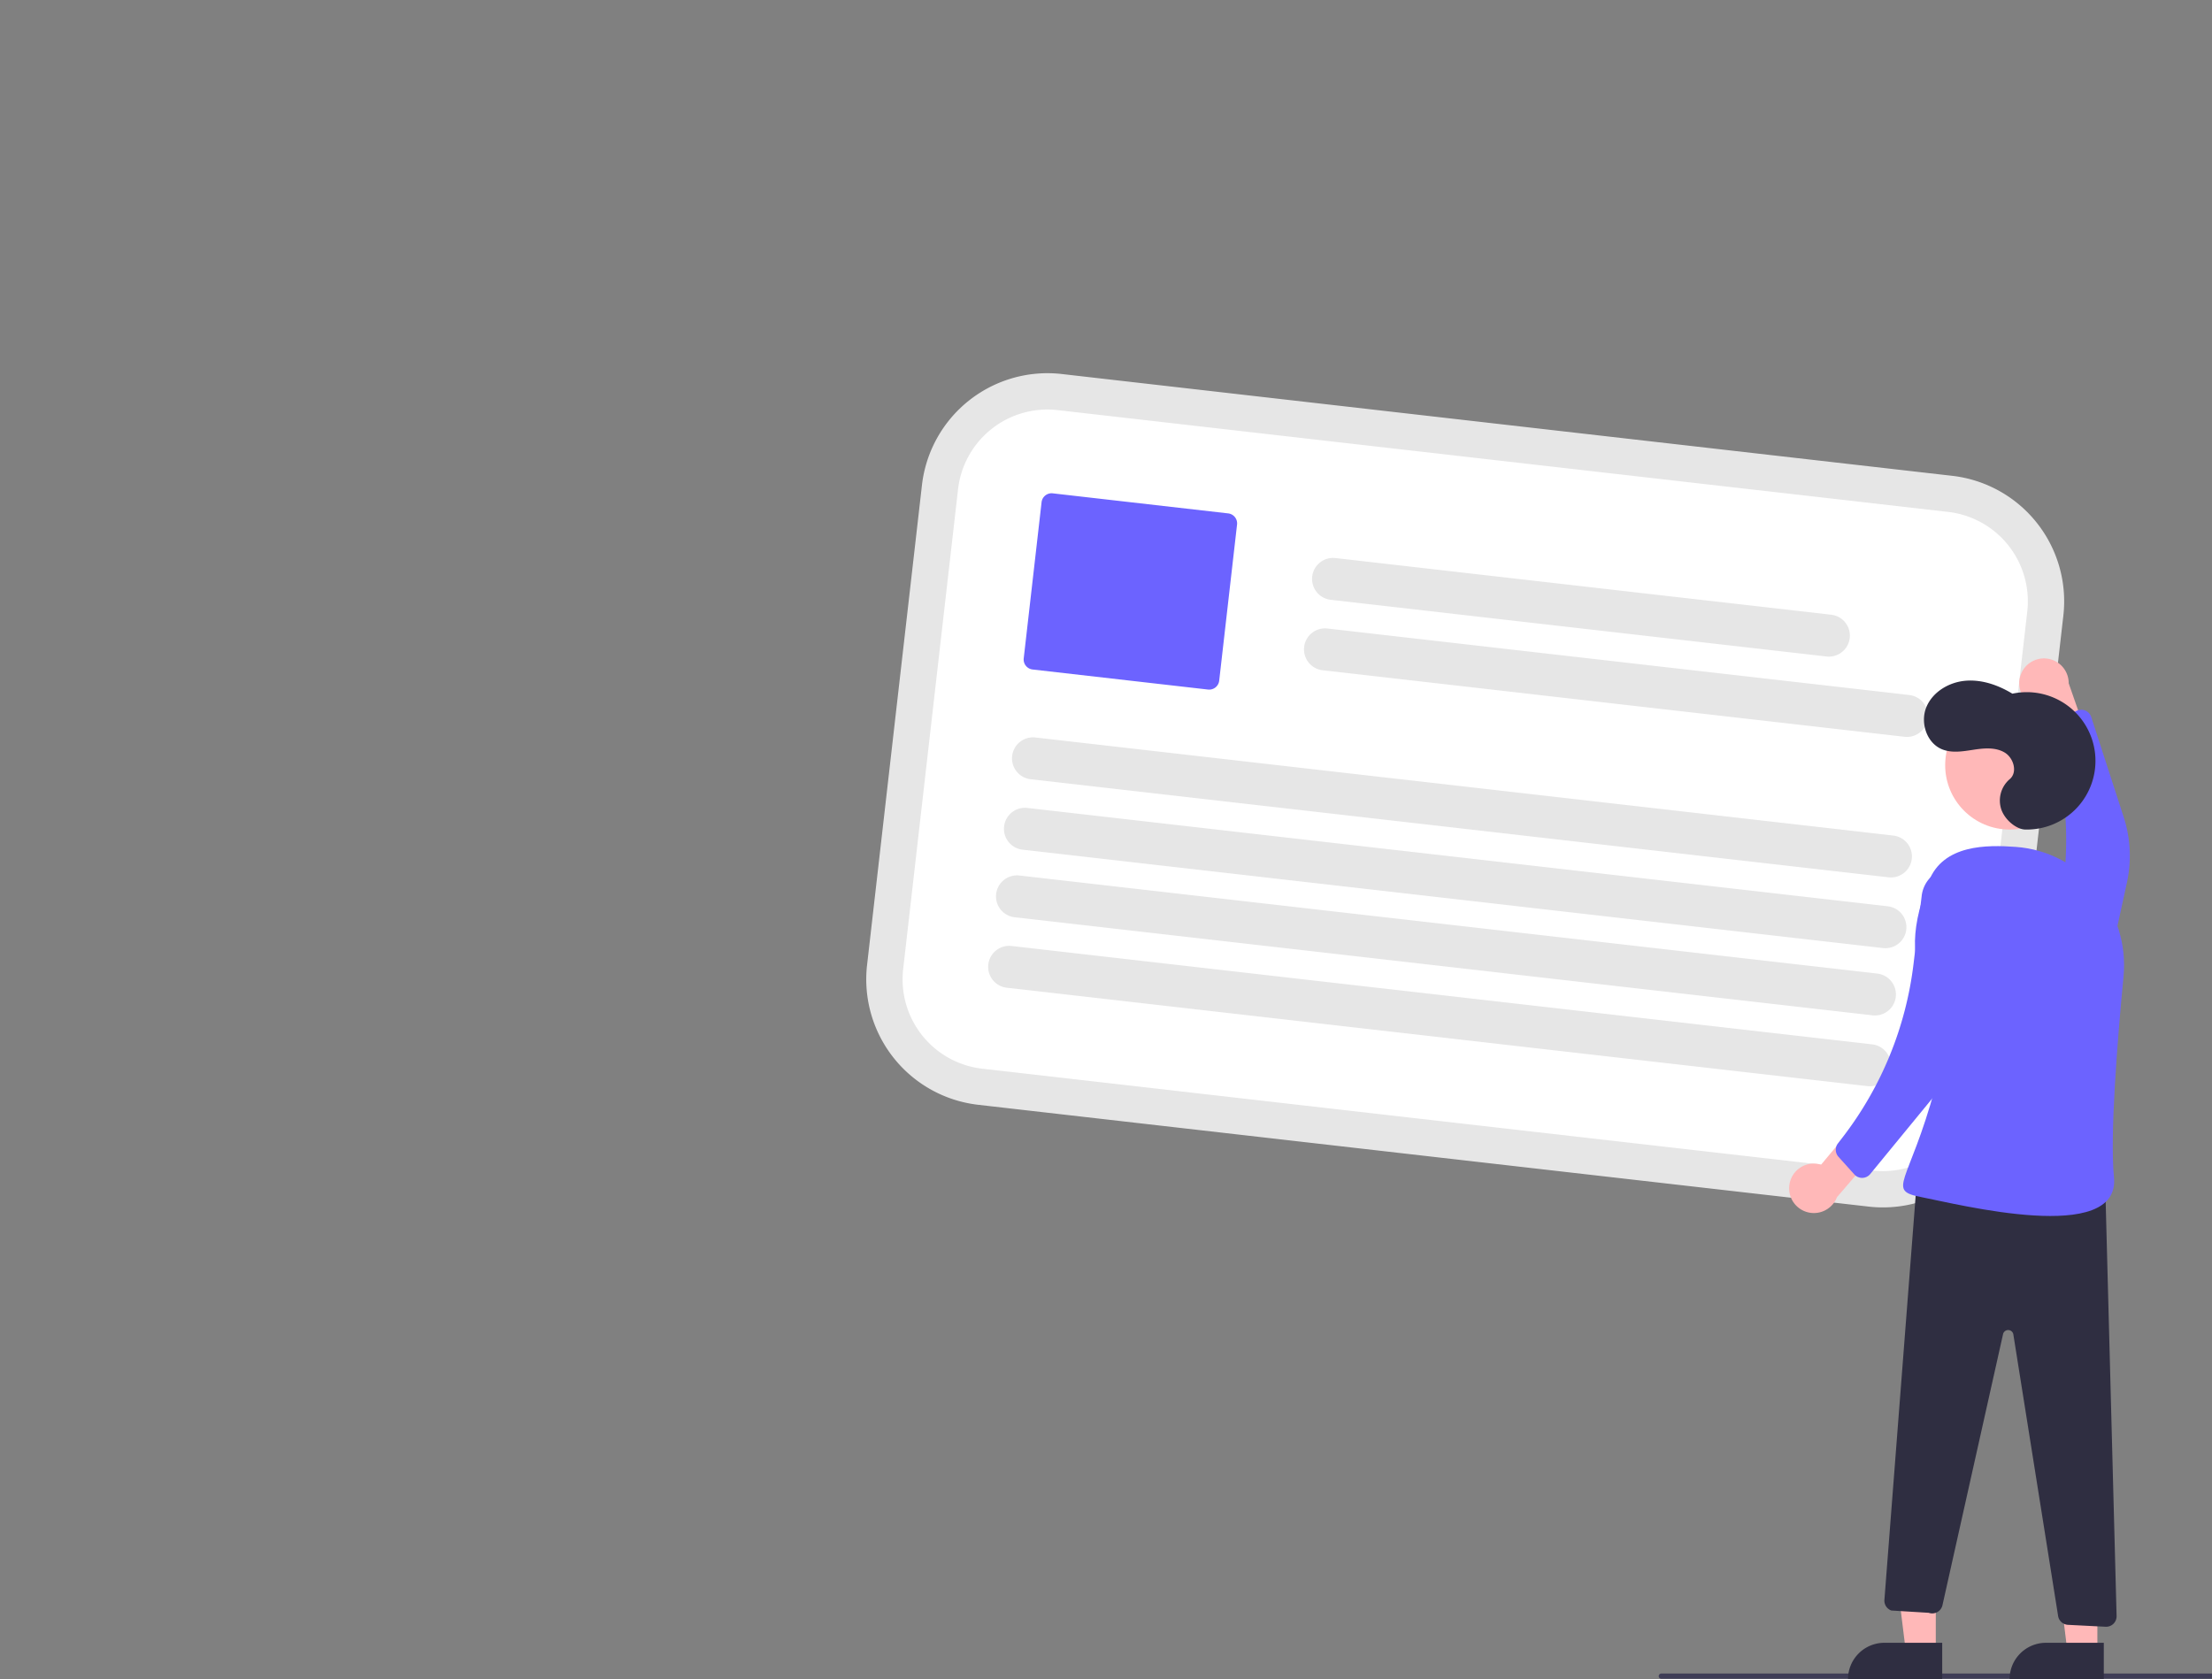 <svg width="843.579" height="640.517" xmlns="http://www.w3.org/2000/svg">

 <rect width="100%" height="100%" fill="#808080" stroke="none"/>

 <g>
  <title>Layer 1</title>
  <path id="svg_12" fill="#e6e6e6" d="m765.955,417.91l2.985,-26.109l14.969,-130.908l2.985,-26.109a48.179,48.179 0 0 0 -42.346,-53.281l-339.662,-38.84a48.179,48.179 0 0 0 -53.281,42.346l-0.008,0.067l-20.925,182.99l-0.008,0.067a48.179,48.179 0 0 0 42.346,53.281l339.662,38.84a48.179,48.179 0 0 0 53.281,-42.346z"/>
  <path id="svg_13" fill="#fff" d="m752.19,416.337l3.536,-30.924l13.868,-121.278l3.536,-30.923a34.309,34.309 0 0 0 -30.156,-37.943l-339.662,-38.84a34.309,34.309 0 0 0 -37.942,30.156l-0.008,0.067l-20.925,182.99l-0.008,0.068a34.309,34.309 0 0 0 30.156,37.942l339.662,38.84a34.309,34.309 0 0 0 37.942,-30.155z"/>
  <path id="svg_14" fill="#e6e6e6" d="m696.593,250.416l-189.07,-21.62a8.014,8.014 0 1 1 1.821,-15.924l189.07,21.62a8.014,8.014 0 0 1 -1.821,15.924z"/>
  <path id="svg_15" fill="#e6e6e6" d="m726.365,281.045l-221.914,-25.375a8.014,8.014 0 1 1 1.821,-15.924l221.914,25.375a8.014,8.014 0 0 1 -1.821,15.924z"/>
  <path id="svg_16" fill="#e6e6e6" d="m720.177,334.641l-327.17,-37.411a8.014,8.014 0 0 1 1.821,-15.924l327.17,37.411a8.014,8.014 0 1 1 -1.821,15.924l-0,0z"/>
  <path id="svg_17" fill="#e6e6e6" d="m718.156,361.634l-328.221,-37.531a8.014,8.014 0 0 1 1.821,-15.924l328.221,37.531a8.014,8.014 0 0 1 -1.821,15.924z"/>
  <path id="svg_18" fill="#e6e6e6" d="m714.156,387.298l-327.17,-37.411a8.014,8.014 0 1 1 1.821,-15.924l327.17,37.411a8.014,8.014 0 0 1 -1.821,15.924l0,-0z"/>
  <path id="svg_19" fill="#e6e6e6" d="m712.135,414.291l-328.221,-37.531a8.014,8.014 0 0 1 1.821,-15.924l328.221,37.531a8.014,8.014 0 1 1 -1.821,15.924z"/>
  <path id="svg_20" fill="#6c63ff" d="m460.703,263.025l-66.91,-7.651a3.847,3.847 0 0 1 -3.381,-4.254l6.81,-59.559a3.847,3.847 0 0 1 4.254,-3.381l66.91,7.651a3.847,3.847 0 0 1 3.381,4.254l-6.81,59.559a3.847,3.847 0 0 1 -4.254,3.381z"/>
  <path id="svg_21" fill="#3f3d56" d="m852.579,640.358l-219,0a1,1 0 0 1 0,-2l219,0a1,1 0 0 1 0,2z"/>
  <path id="svg_22" fill="#ffb8b8" d="m770.346,258.32a9.377,9.377 0 0 0 8.419,11.656l6.775,20.329l13.358,-1.104l-9.971,-28.574a9.428,9.428 0 0 0 -18.582,-2.307z"/>
  <path id="svg_23" fill="#6c63ff" d="m780.576,391.445l0,0a12.084,12.084 0 0 0 19.979,-6.323l10.58,-48.473a47.876,47.876 0 0 0 -1.234,-24.98l-12.382,-38.175a4,4 0 0 0 -5.596,-2.343l-8.081,4.046a4,4 0 0 0 -2.05,4.694l0.815,2.802a134.703,134.703 0 0 1 1.029,71.484l-6.581,25.33a12.084,12.084 0 0 0 3.522,11.938z"/>
  <polygon id="svg_24" fill="#ffb8b8" points="738.243,629.901 726.811,629.9 721.374,585.804 738.247,585.805 738.243,629.901 "/>
  <path id="svg_25" fill="#2f2e41" d="m718.644,626.633l22.048,0a0,0 0 0 1 0,0l0,13.882a0,0 0 0 1 0,0l-35.93,0a0,0 0 0 1 0,0l0,0a13.882,13.882 0 0 1 13.882,-13.882z"/>
  <polygon id="svg_26" fill="#ffb8b8" points="799.864,629.901 788.432,629.9 782.995,585.804 799.868,585.805 799.864,629.901 "/>
  <path id="svg_27" fill="#2f2e41" d="m780.266,626.633l22.048,0a0,0 0 0 1 0,0l0,13.882a0,0 0 0 1 0,0l-35.93,0a0,0 0 0 1 0,0l0,0a13.882,13.882 0 0 1 13.882,-13.882z"/>
  <circle id="svg_28" fill="#ffb8b8" r="24.561" cy="291.865" cx="766.383"/>
  <path id="svg_29" fill="#ffb8b8" d="m682.401,452.043a9.377,9.377 0 0 1 12.092,-7.779l13.726,-16.454l12.034,5.903l-19.71,22.965a9.428,9.428 0 0 1 -18.142,-4.633z"/>
  <path id="svg_30" fill="#2f2e41" d="m772.363,316.425a26.205,26.205 0 1 0 -4.91,-51.825c-5.401,-3.28 -11.681,-5.486 -17.975,-4.925s-12.518,4.298 -14.872,10.162s0.175,13.594 6.027,15.977c3.752,1.528 7.989,0.787 11.993,0.171s8.372,-1.018 11.856,1.048s5.051,7.605 1.93,10.188a10.738,10.738 0 0 0 -3.084,11.82c1.568,4.056 5.849,7.315 9.035,7.384z"/>
  <path id="svg_31" fill="#2f2e41" d="m802.836,451.072l4.357,165.34a4,4 0 0 1 -4.202,4.1l-14.352,-0.732a4,4 0 0 1 -3.747,-3.367l-17.071,-107.389a2,2 0 0 0 -3.927,-0.122l-23.108,103.397a4,4 0 0 1 -5.244,2.896l-14.244,-0.87a4,4 0 0 1 -2.65,-4.053l12.434,-160.764l71.753,1.565z"/>
  <path id="svg_32" fill="#6c63ff" d="m809.828,372.541c2.403,-25.055 -16.019,-47.718 -41.126,-49.501c-10.818,-0.768 -27.612,-1.043 -33.148,13.136c-16.677,42.714 12.518,41.676 2.459,78.683s-18.943,39.128 -5.141,41.8s75.867,18.447 73.318,-7.6c-1.567,-16.011 1.242,-51.526 3.639,-76.519z"/>
  <path id="svg_33" fill="#6c63ff" d="m740.507,331.832l0,0a12.084,12.084 0 0 1 16.294,13.178l-7.839,48.991a47.876,47.876 0 0 1 -10.265,22.807l-25.459,31.024a4,4 0 0 1 -6.065,0.139l-6.047,-6.716a4,4 0 0 1 -0.196,-5.118l1.781,-2.311a134.703,134.703 0 0 0 27.045,-66.179l3.116,-25.985a12.084,12.084 0 0 1 7.636,-9.83z"/>
 </g>
</svg>